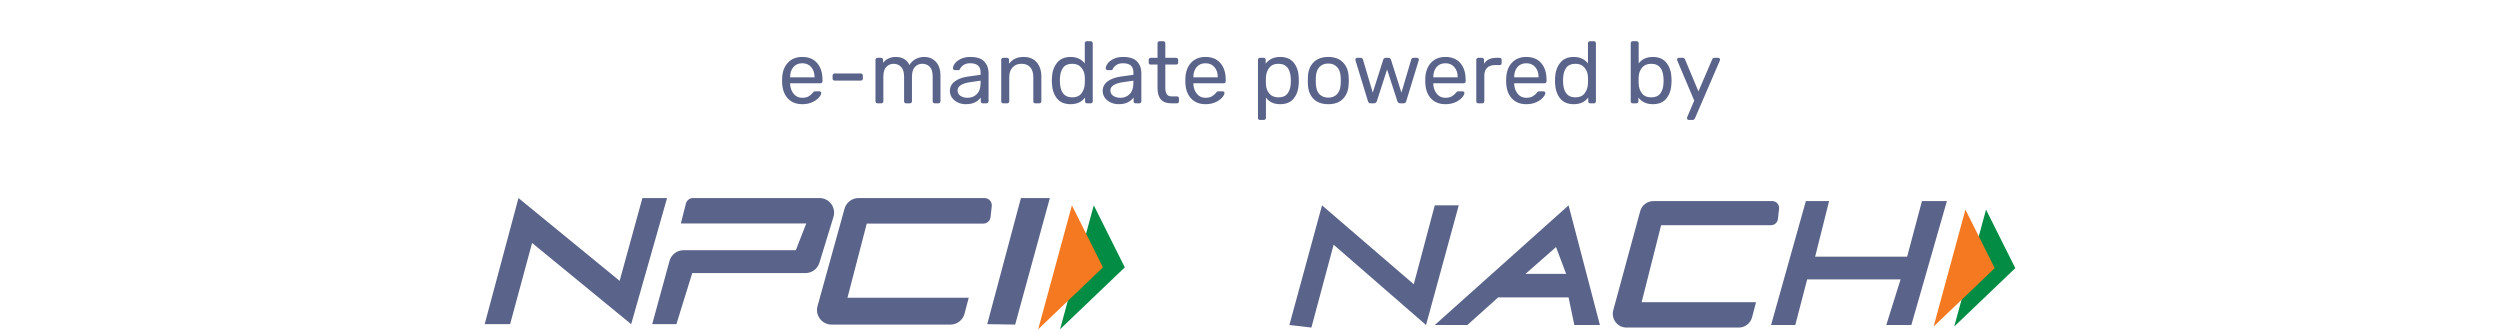 <svg width="343" height="46" viewBox="0 0 343 46" fill="none" xmlns="http://www.w3.org/2000/svg">
<path d="M110.073 14.294C109.257 14.294 108.605 14.042 108.117 13.538C107.629 13.026 107.361 12.33 107.313 11.45L107.301 11.042L107.313 10.646C107.361 9.782 107.629 9.094 108.117 8.582C108.605 8.07 109.257 7.814 110.073 7.814C110.953 7.814 111.633 8.094 112.113 8.654C112.601 9.214 112.845 9.974 112.845 10.934V11.15C112.845 11.23 112.817 11.298 112.761 11.354C112.713 11.402 112.649 11.426 112.569 11.426H108.405V11.534C108.429 12.054 108.589 12.498 108.885 12.866C109.181 13.234 109.573 13.418 110.061 13.418C110.437 13.418 110.741 13.346 110.973 13.202C111.213 13.05 111.393 12.894 111.513 12.734C111.585 12.638 111.641 12.582 111.681 12.566C111.721 12.542 111.789 12.53 111.885 12.53H112.413C112.485 12.53 112.545 12.55 112.593 12.59C112.649 12.63 112.677 12.682 112.677 12.746C112.677 12.922 112.569 13.134 112.353 13.382C112.137 13.63 111.829 13.846 111.429 14.03C111.037 14.206 110.585 14.294 110.073 14.294ZM111.753 10.61V10.574C111.753 10.014 111.601 9.558 111.297 9.206C110.993 8.854 110.585 8.678 110.073 8.678C109.553 8.678 109.145 8.854 108.849 9.206C108.553 9.558 108.405 10.014 108.405 10.574V10.61H111.753ZM114.508 11.054C114.428 11.054 114.36 11.03 114.304 10.982C114.256 10.934 114.232 10.87 114.232 10.79V10.358C114.232 10.278 114.256 10.214 114.304 10.166C114.36 10.11 114.428 10.082 114.508 10.082H118.108C118.188 10.082 118.252 10.11 118.3 10.166C118.356 10.214 118.384 10.278 118.384 10.358V10.79C118.384 10.87 118.356 10.934 118.3 10.982C118.252 11.03 118.188 11.054 118.108 11.054H114.508ZM120.393 14.174C120.313 14.174 120.245 14.15 120.189 14.102C120.141 14.046 120.117 13.978 120.117 13.898V8.21C120.117 8.13 120.141 8.066 120.189 8.018C120.245 7.962 120.313 7.934 120.393 7.934H120.897C120.977 7.934 121.041 7.962 121.089 8.018C121.137 8.066 121.161 8.13 121.161 8.21V8.618C121.593 8.082 122.177 7.814 122.913 7.814C123.793 7.814 124.417 8.182 124.785 8.918C124.977 8.582 125.249 8.314 125.601 8.114C125.961 7.914 126.361 7.814 126.801 7.814C127.457 7.814 127.993 8.038 128.409 8.486C128.825 8.934 129.033 9.582 129.033 10.43V13.898C129.033 13.978 129.005 14.046 128.949 14.102C128.901 14.15 128.837 14.174 128.757 14.174H128.241C128.161 14.174 128.093 14.15 128.037 14.102C127.989 14.046 127.965 13.978 127.965 13.898V10.538C127.965 9.898 127.833 9.442 127.569 9.17C127.305 8.89 126.957 8.75 126.525 8.75C126.141 8.75 125.809 8.894 125.529 9.182C125.257 9.462 125.121 9.914 125.121 10.538V13.898C125.121 13.978 125.093 14.046 125.037 14.102C124.989 14.15 124.925 14.174 124.845 14.174H124.317C124.237 14.174 124.169 14.15 124.113 14.102C124.065 14.046 124.041 13.978 124.041 13.898V10.538C124.041 9.906 123.901 9.45 123.621 9.17C123.349 8.89 123.009 8.75 122.601 8.75C122.217 8.75 121.885 8.89 121.605 9.17C121.333 9.45 121.197 9.902 121.197 10.526V13.898C121.197 13.978 121.169 14.046 121.113 14.102C121.065 14.15 121.001 14.174 120.921 14.174H120.393ZM132.497 14.294C132.105 14.294 131.741 14.214 131.405 14.054C131.077 13.894 130.813 13.678 130.613 13.406C130.421 13.126 130.325 12.818 130.325 12.482C130.325 11.954 130.541 11.522 130.973 11.186C131.405 10.85 131.993 10.626 132.737 10.514L134.537 10.262V9.914C134.537 9.09 134.061 8.678 133.109 8.678C132.741 8.678 132.445 8.754 132.221 8.906C131.997 9.05 131.833 9.222 131.729 9.422C131.697 9.502 131.661 9.558 131.621 9.59C131.589 9.614 131.541 9.626 131.477 9.626H131.009C130.937 9.626 130.873 9.602 130.817 9.554C130.769 9.498 130.745 9.434 130.745 9.362C130.745 9.178 130.829 8.966 130.997 8.726C131.173 8.478 131.441 8.266 131.801 8.09C132.161 7.906 132.601 7.814 133.121 7.814C134.017 7.814 134.657 8.022 135.041 8.438C135.433 8.854 135.629 9.374 135.629 9.998V13.898C135.629 13.978 135.601 14.046 135.545 14.102C135.497 14.15 135.433 14.174 135.353 14.174H134.825C134.745 14.174 134.681 14.15 134.633 14.102C134.585 14.046 134.561 13.978 134.561 13.898V13.37C134.385 13.634 134.129 13.854 133.793 14.03C133.457 14.206 133.025 14.294 132.497 14.294ZM132.737 13.418C133.265 13.418 133.697 13.246 134.033 12.902C134.369 12.558 134.537 12.058 134.537 11.402V11.066L133.133 11.27C132.557 11.35 132.121 11.486 131.825 11.678C131.529 11.87 131.381 12.11 131.381 12.398C131.381 12.726 131.513 12.978 131.777 13.154C132.049 13.33 132.369 13.418 132.737 13.418ZM137.643 14.174C137.563 14.174 137.495 14.15 137.439 14.102C137.391 14.046 137.367 13.978 137.367 13.898V8.21C137.367 8.13 137.391 8.066 137.439 8.018C137.495 7.962 137.563 7.934 137.643 7.934H138.159C138.247 7.934 138.315 7.958 138.363 8.006C138.411 8.054 138.435 8.122 138.435 8.21V8.738C138.675 8.442 138.951 8.214 139.263 8.054C139.583 7.894 139.979 7.814 140.451 7.814C141.219 7.814 141.815 8.062 142.239 8.558C142.663 9.046 142.875 9.694 142.875 10.502V13.898C142.875 13.978 142.847 14.046 142.791 14.102C142.743 14.15 142.679 14.174 142.599 14.174H142.047C141.967 14.174 141.899 14.15 141.843 14.102C141.795 14.046 141.771 13.978 141.771 13.898V10.574C141.771 9.998 141.631 9.55 141.351 9.23C141.071 8.91 140.671 8.75 140.151 8.75C139.639 8.75 139.231 8.914 138.927 9.242C138.623 9.562 138.471 10.006 138.471 10.574V13.898C138.471 13.978 138.443 14.046 138.387 14.102C138.339 14.15 138.275 14.174 138.195 14.174H137.643ZM146.889 14.294C146.049 14.294 145.417 14.022 144.993 13.478C144.577 12.934 144.353 12.246 144.321 11.414L144.309 11.054L144.321 10.694C144.353 9.87 144.581 9.186 145.005 8.642C145.429 8.09 146.057 7.814 146.889 7.814C147.721 7.814 148.369 8.11 148.833 8.702V5.93C148.833 5.85 148.857 5.786 148.905 5.738C148.961 5.682 149.029 5.654 149.109 5.654H149.649C149.729 5.654 149.793 5.682 149.841 5.738C149.897 5.786 149.925 5.85 149.925 5.93V13.898C149.925 13.978 149.897 14.046 149.841 14.102C149.793 14.15 149.729 14.174 149.649 14.174H149.133C149.053 14.174 148.989 14.15 148.941 14.102C148.893 14.046 148.869 13.978 148.869 13.898V13.382C148.413 13.99 147.753 14.294 146.889 14.294ZM147.117 13.358C147.677 13.358 148.097 13.174 148.377 12.806C148.657 12.43 148.809 11.986 148.833 11.474C148.841 11.386 148.845 11.234 148.845 11.018C148.845 10.794 148.841 10.638 148.833 10.55C148.817 10.062 148.661 9.642 148.365 9.29C148.077 8.93 147.661 8.75 147.117 8.75C146.541 8.75 146.121 8.93 145.857 9.29C145.593 9.65 145.449 10.122 145.425 10.706L145.413 11.054C145.413 12.59 145.981 13.358 147.117 13.358ZM153.462 14.294C153.07 14.294 152.706 14.214 152.37 14.054C152.042 13.894 151.778 13.678 151.578 13.406C151.386 13.126 151.29 12.818 151.29 12.482C151.29 11.954 151.506 11.522 151.938 11.186C152.37 10.85 152.958 10.626 153.702 10.514L155.502 10.262V9.914C155.502 9.09 155.026 8.678 154.074 8.678C153.706 8.678 153.41 8.754 153.186 8.906C152.962 9.05 152.798 9.222 152.694 9.422C152.662 9.502 152.626 9.558 152.586 9.59C152.554 9.614 152.506 9.626 152.442 9.626H151.974C151.902 9.626 151.838 9.602 151.782 9.554C151.734 9.498 151.71 9.434 151.71 9.362C151.71 9.178 151.794 8.966 151.962 8.726C152.138 8.478 152.406 8.266 152.766 8.09C153.126 7.906 153.566 7.814 154.086 7.814C154.982 7.814 155.622 8.022 156.006 8.438C156.398 8.854 156.594 9.374 156.594 9.998V13.898C156.594 13.978 156.566 14.046 156.51 14.102C156.462 14.15 156.398 14.174 156.318 14.174H155.79C155.71 14.174 155.646 14.15 155.598 14.102C155.55 14.046 155.526 13.978 155.526 13.898V13.37C155.35 13.634 155.094 13.854 154.758 14.03C154.422 14.206 153.99 14.294 153.462 14.294ZM153.702 13.418C154.23 13.418 154.662 13.246 154.998 12.902C155.334 12.558 155.502 12.058 155.502 11.402V11.066L154.098 11.27C153.522 11.35 153.086 11.486 152.79 11.678C152.494 11.87 152.346 12.11 152.346 12.398C152.346 12.726 152.478 12.978 152.742 13.154C153.014 13.33 153.334 13.418 153.702 13.418ZM160.673 14.174C159.433 14.174 158.813 13.474 158.813 12.074V8.858H157.865C157.785 8.858 157.721 8.834 157.673 8.786C157.625 8.738 157.601 8.674 157.601 8.594V8.21C157.601 8.13 157.625 8.066 157.673 8.018C157.721 7.962 157.785 7.934 157.865 7.934H158.813V5.93C158.813 5.85 158.837 5.786 158.885 5.738C158.933 5.682 158.997 5.654 159.077 5.654H159.605C159.685 5.654 159.749 5.682 159.797 5.738C159.853 5.786 159.881 5.85 159.881 5.93V7.934H161.369C161.449 7.934 161.513 7.962 161.561 8.018C161.617 8.066 161.645 8.13 161.645 8.21V8.594C161.645 8.674 161.617 8.738 161.561 8.786C161.513 8.834 161.449 8.858 161.369 8.858H159.881V11.99C159.881 12.398 159.945 12.706 160.073 12.914C160.209 13.122 160.437 13.226 160.757 13.226H161.489C161.569 13.226 161.633 13.254 161.681 13.31C161.729 13.358 161.753 13.422 161.753 13.502V13.898C161.753 13.978 161.729 14.046 161.681 14.102C161.633 14.15 161.569 14.174 161.489 14.174H160.673ZM165.397 14.294C164.581 14.294 163.929 14.042 163.441 13.538C162.953 13.026 162.685 12.33 162.637 11.45L162.625 11.042L162.637 10.646C162.685 9.782 162.953 9.094 163.441 8.582C163.929 8.07 164.581 7.814 165.397 7.814C166.277 7.814 166.957 8.094 167.437 8.654C167.925 9.214 168.169 9.974 168.169 10.934V11.15C168.169 11.23 168.141 11.298 168.085 11.354C168.037 11.402 167.973 11.426 167.893 11.426H163.729V11.534C163.753 12.054 163.913 12.498 164.209 12.866C164.505 13.234 164.897 13.418 165.385 13.418C165.761 13.418 166.065 13.346 166.297 13.202C166.537 13.05 166.717 12.894 166.837 12.734C166.909 12.638 166.965 12.582 167.005 12.566C167.045 12.542 167.113 12.53 167.209 12.53H167.737C167.809 12.53 167.869 12.55 167.917 12.59C167.973 12.63 168.001 12.682 168.001 12.746C168.001 12.922 167.893 13.134 167.677 13.382C167.461 13.63 167.153 13.846 166.753 14.03C166.361 14.206 165.909 14.294 165.397 14.294ZM167.077 10.61V10.574C167.077 10.014 166.925 9.558 166.621 9.206C166.317 8.854 165.909 8.678 165.397 8.678C164.877 8.678 164.469 8.854 164.173 9.206C163.877 9.558 163.729 10.014 163.729 10.574V10.61H167.077ZM172.87 16.454C172.79 16.454 172.722 16.43 172.666 16.382C172.618 16.334 172.594 16.266 172.594 16.178V8.21C172.594 8.122 172.618 8.054 172.666 8.006C172.722 7.958 172.79 7.934 172.87 7.934H173.374C173.462 7.934 173.53 7.958 173.578 8.006C173.626 8.054 173.65 8.122 173.65 8.21V8.738C174.114 8.122 174.774 7.814 175.63 7.814C176.47 7.814 177.098 8.082 177.514 8.618C177.938 9.146 178.162 9.822 178.186 10.646C178.194 10.734 178.198 10.87 178.198 11.054C178.198 11.238 178.194 11.374 178.186 11.462C178.162 12.278 177.938 12.954 177.514 13.49C177.098 14.026 176.47 14.294 175.63 14.294C174.774 14.294 174.126 13.99 173.686 13.382V16.178C173.686 16.258 173.658 16.322 173.602 16.37C173.554 16.426 173.49 16.454 173.41 16.454H172.87ZM175.402 13.358C175.978 13.358 176.398 13.178 176.662 12.818C176.926 12.458 177.07 11.986 177.094 11.402C177.102 11.322 177.106 11.206 177.106 11.054C177.106 9.518 176.538 8.75 175.402 8.75C174.842 8.75 174.418 8.938 174.13 9.314C173.85 9.682 173.702 10.118 173.686 10.622C173.678 10.71 173.674 10.866 173.674 11.09C173.674 11.314 173.678 11.47 173.686 11.558C173.702 12.046 173.854 12.47 174.142 12.83C174.438 13.182 174.858 13.358 175.402 13.358ZM182.239 14.294C181.359 14.294 180.679 14.046 180.199 13.55C179.727 13.054 179.475 12.394 179.443 11.57L179.431 11.054L179.443 10.538C179.475 9.714 179.731 9.054 180.211 8.558C180.699 8.062 181.375 7.814 182.239 7.814C183.103 7.814 183.775 8.062 184.255 8.558C184.743 9.054 185.003 9.714 185.035 10.538C185.051 10.714 185.059 10.886 185.059 11.054C185.059 11.222 185.051 11.394 185.035 11.57C185.003 12.394 184.747 13.054 184.267 13.55C183.795 14.046 183.119 14.294 182.239 14.294ZM182.239 13.394C182.751 13.394 183.155 13.234 183.451 12.914C183.755 12.586 183.919 12.118 183.943 11.51C183.951 11.43 183.955 11.278 183.955 11.054C183.955 10.83 183.951 10.678 183.943 10.598C183.919 9.99 183.755 9.526 183.451 9.206C183.155 8.878 182.751 8.714 182.239 8.714C181.727 8.714 181.319 8.878 181.015 9.206C180.719 9.526 180.559 9.99 180.535 10.598L180.523 11.054L180.535 11.51C180.559 12.118 180.719 12.586 181.015 12.914C181.319 13.234 181.727 13.394 182.239 13.394ZM188.066 14.174C187.954 14.174 187.87 14.15 187.814 14.102C187.758 14.054 187.714 13.978 187.682 13.874L185.978 8.306L185.954 8.186C185.954 8.114 185.978 8.054 186.026 8.006C186.074 7.958 186.134 7.934 186.206 7.934H186.698C186.778 7.934 186.842 7.958 186.89 8.006C186.946 8.046 186.978 8.086 186.986 8.126L188.342 12.71L189.782 8.186C189.798 8.122 189.834 8.066 189.89 8.018C189.946 7.962 190.022 7.934 190.118 7.934H190.502C190.598 7.934 190.674 7.962 190.73 8.018C190.786 8.066 190.822 8.122 190.838 8.186L192.278 12.71L193.634 8.126C193.642 8.086 193.67 8.046 193.718 8.006C193.774 7.958 193.842 7.934 193.922 7.934H194.414C194.486 7.934 194.546 7.958 194.594 8.006C194.642 8.054 194.666 8.114 194.666 8.186L194.642 8.306L192.938 13.874C192.906 13.978 192.862 14.054 192.806 14.102C192.75 14.15 192.666 14.174 192.554 14.174H192.122C191.914 14.174 191.778 14.074 191.714 13.874L190.31 9.53L188.906 13.874C188.842 14.074 188.706 14.174 188.498 14.174H188.066ZM198.315 14.294C197.499 14.294 196.847 14.042 196.359 13.538C195.871 13.026 195.603 12.33 195.555 11.45L195.543 11.042L195.555 10.646C195.603 9.782 195.871 9.094 196.359 8.582C196.847 8.07 197.499 7.814 198.315 7.814C199.195 7.814 199.875 8.094 200.355 8.654C200.843 9.214 201.087 9.974 201.087 10.934V11.15C201.087 11.23 201.059 11.298 201.003 11.354C200.955 11.402 200.891 11.426 200.811 11.426H196.647V11.534C196.671 12.054 196.831 12.498 197.127 12.866C197.423 13.234 197.815 13.418 198.303 13.418C198.679 13.418 198.983 13.346 199.215 13.202C199.455 13.05 199.635 12.894 199.755 12.734C199.827 12.638 199.883 12.582 199.923 12.566C199.963 12.542 200.031 12.53 200.127 12.53H200.655C200.727 12.53 200.787 12.55 200.835 12.59C200.891 12.63 200.919 12.682 200.919 12.746C200.919 12.922 200.811 13.134 200.595 13.382C200.379 13.63 200.071 13.846 199.671 14.03C199.279 14.206 198.827 14.294 198.315 14.294ZM199.995 10.61V10.574C199.995 10.014 199.843 9.558 199.539 9.206C199.235 8.854 198.827 8.678 198.315 8.678C197.795 8.678 197.387 8.854 197.091 9.206C196.795 9.558 196.647 10.014 196.647 10.574V10.61H199.995ZM202.822 14.174C202.742 14.174 202.674 14.15 202.618 14.102C202.57 14.046 202.546 13.978 202.546 13.898V8.222C202.546 8.142 202.57 8.074 202.618 8.018C202.674 7.962 202.742 7.934 202.822 7.934H203.326C203.414 7.934 203.482 7.962 203.53 8.018C203.586 8.066 203.614 8.134 203.614 8.222V8.75C203.942 8.206 204.498 7.934 205.282 7.934H205.75C205.838 7.934 205.906 7.958 205.954 8.006C206.002 8.054 206.026 8.122 206.026 8.21V8.654C206.026 8.734 206.002 8.802 205.954 8.858C205.906 8.906 205.838 8.93 205.75 8.93H205.066C204.626 8.93 204.278 9.058 204.022 9.314C203.774 9.57 203.65 9.918 203.65 10.358V13.898C203.65 13.978 203.622 14.046 203.566 14.102C203.51 14.15 203.442 14.174 203.362 14.174H202.822ZM209.413 14.294C208.597 14.294 207.945 14.042 207.457 13.538C206.969 13.026 206.701 12.33 206.653 11.45L206.641 11.042L206.653 10.646C206.701 9.782 206.969 9.094 207.457 8.582C207.945 8.07 208.597 7.814 209.413 7.814C210.293 7.814 210.973 8.094 211.453 8.654C211.941 9.214 212.185 9.974 212.185 10.934V11.15C212.185 11.23 212.157 11.298 212.101 11.354C212.053 11.402 211.989 11.426 211.909 11.426H207.745V11.534C207.769 12.054 207.929 12.498 208.225 12.866C208.521 13.234 208.913 13.418 209.401 13.418C209.777 13.418 210.081 13.346 210.313 13.202C210.553 13.05 210.733 12.894 210.853 12.734C210.925 12.638 210.981 12.582 211.021 12.566C211.061 12.542 211.129 12.53 211.225 12.53H211.753C211.825 12.53 211.885 12.55 211.933 12.59C211.989 12.63 212.017 12.682 212.017 12.746C212.017 12.922 211.909 13.134 211.693 13.382C211.477 13.63 211.169 13.846 210.769 14.03C210.377 14.206 209.925 14.294 209.413 14.294ZM211.093 10.61V10.574C211.093 10.014 210.941 9.558 210.637 9.206C210.333 8.854 209.925 8.678 209.413 8.678C208.893 8.678 208.485 8.854 208.189 9.206C207.893 9.558 207.745 10.014 207.745 10.574V10.61H211.093ZM215.924 14.294C215.084 14.294 214.452 14.022 214.028 13.478C213.612 12.934 213.388 12.246 213.356 11.414L213.344 11.054L213.356 10.694C213.388 9.87 213.616 9.186 214.04 8.642C214.464 8.09 215.092 7.814 215.924 7.814C216.756 7.814 217.404 8.11 217.868 8.702V5.93C217.868 5.85 217.892 5.786 217.94 5.738C217.996 5.682 218.064 5.654 218.144 5.654H218.684C218.764 5.654 218.828 5.682 218.876 5.738C218.932 5.786 218.96 5.85 218.96 5.93V13.898C218.96 13.978 218.932 14.046 218.876 14.102C218.828 14.15 218.764 14.174 218.684 14.174H218.168C218.088 14.174 218.024 14.15 217.976 14.102C217.928 14.046 217.904 13.978 217.904 13.898V13.382C217.448 13.99 216.788 14.294 215.924 14.294ZM216.152 13.358C216.712 13.358 217.132 13.174 217.412 12.806C217.692 12.43 217.844 11.986 217.868 11.474C217.876 11.386 217.88 11.234 217.88 11.018C217.88 10.794 217.876 10.638 217.868 10.55C217.852 10.062 217.696 9.642 217.4 9.29C217.112 8.93 216.696 8.75 216.152 8.75C215.576 8.75 215.156 8.93 214.892 9.29C214.628 9.65 214.484 10.122 214.46 10.706L214.448 11.054C214.448 12.59 215.016 13.358 216.152 13.358ZM226.77 14.294C225.906 14.294 225.246 13.99 224.79 13.382V13.898C224.79 13.978 224.762 14.046 224.706 14.102C224.658 14.15 224.594 14.174 224.514 14.174H224.01C223.93 14.174 223.862 14.15 223.806 14.102C223.758 14.046 223.734 13.978 223.734 13.898V5.93C223.734 5.842 223.758 5.774 223.806 5.726C223.862 5.678 223.93 5.654 224.01 5.654H224.55C224.63 5.654 224.694 5.682 224.742 5.738C224.798 5.786 224.826 5.85 224.826 5.93V8.702C225.274 8.11 225.922 7.814 226.77 7.814C227.61 7.814 228.238 8.09 228.654 8.642C229.078 9.186 229.302 9.87 229.326 10.694C229.334 10.782 229.338 10.902 229.338 11.054C229.338 11.206 229.334 11.326 229.326 11.414C229.302 12.238 229.078 12.926 228.654 13.478C228.238 14.022 227.61 14.294 226.77 14.294ZM226.542 13.358C227.118 13.358 227.538 13.178 227.802 12.818C228.066 12.458 228.21 11.986 228.234 11.402C228.242 11.322 228.246 11.206 228.246 11.054C228.246 9.518 227.678 8.75 226.542 8.75C225.998 8.75 225.578 8.93 225.282 9.29C224.994 9.642 224.842 10.062 224.826 10.55C224.818 10.638 224.814 10.794 224.814 11.018C224.814 11.234 224.818 11.386 224.826 11.474C224.842 11.986 224.99 12.43 225.27 12.806C225.558 13.174 225.982 13.358 226.542 13.358ZM231.705 16.454C231.633 16.454 231.573 16.43 231.525 16.382C231.477 16.334 231.453 16.278 231.453 16.214C231.453 16.19 231.473 16.118 231.513 15.998L232.449 13.802L230.157 8.39C230.109 8.294 230.085 8.226 230.085 8.186C230.093 8.114 230.121 8.054 230.169 8.006C230.217 7.958 230.273 7.934 230.337 7.934H230.889C231.017 7.934 231.113 7.998 231.177 8.126L233.025 12.542L234.921 8.126C234.985 7.998 235.081 7.934 235.209 7.934H235.749C235.813 7.934 235.869 7.958 235.917 8.006C235.965 8.054 235.989 8.11 235.989 8.174C235.989 8.23 235.969 8.302 235.929 8.39L232.533 16.262C232.493 16.326 232.449 16.374 232.401 16.406C232.361 16.438 232.305 16.454 232.233 16.454H231.705Z" fill="#5A6389"/>
<path fill-rule="evenodd" clip-rule="evenodd" d="M150.066 28.174L145.439 45.173L154.324 36.682L150.066 28.174Z" fill="#028C44"/>
<path fill-rule="evenodd" clip-rule="evenodd" d="M147.066 28.174L142.439 45.173L151.324 36.682L147.066 28.174Z" fill="#F57920"/>
<path fill-rule="evenodd" clip-rule="evenodd" d="M66.498 44.474H69.986L73.003 33.335L86.594 44.474L91.522 27.174H88.137L85.014 38.533L71.135 27.174L66.498 44.474Z" fill="#5A6389"/>
<path fill-rule="evenodd" clip-rule="evenodd" d="M95.078 27.174C94.621 27.174 94.222 27.484 94.109 27.927L93.414 30.66H110.618L109.188 34.327H93.787C92.886 34.327 92.096 34.93 91.858 35.799L89.482 44.474H92.8L94.978 37.466H110.511C111.39 37.466 112.166 36.892 112.424 36.052L114.352 29.76C114.746 28.474 113.785 27.174 112.44 27.174H95.078Z" fill="#5A6389"/>
<path fill-rule="evenodd" clip-rule="evenodd" d="M135.902 29.789C135.845 30.295 135.417 30.678 134.908 30.678H118.918L116.273 40.846H132.91L132.333 43.042C132.102 43.92 131.307 44.533 130.398 44.533H114.092C112.77 44.533 111.812 43.273 112.165 41.999L115.867 28.64C116.107 27.773 116.895 27.174 117.794 27.174H135.076C135.672 27.174 136.136 27.692 136.069 28.285L135.902 29.789Z" fill="#5A6389"/>
<path fill-rule="evenodd" clip-rule="evenodd" d="M140.071 27.174H144.038L139.28 44.533L135.447 44.474L140.071 27.174Z" fill="#5A6389"/>
<path fill-rule="evenodd" clip-rule="evenodd" d="M176.904 44.593L179.922 44.941L182.973 33.572L195.651 44.593L200.14 28.174H196.85L193.969 39.001L181.382 28.174L176.904 44.593Z" fill="#5A6389"/>
<path fill-rule="evenodd" clip-rule="evenodd" d="M215.208 28.174L196.85 44.594H201.32L205.552 40.799H215.208L215.995 44.594H219.508L215.208 28.174ZM209.295 37.579L213.489 33.897L214.875 37.579H209.295Z" fill="#5A6389"/>
<path fill-rule="evenodd" clip-rule="evenodd" d="M243.929 30.055C243.876 30.533 243.472 30.894 242.992 30.894H227.907L225.231 41.463H240.926L240.382 43.534C240.164 44.364 239.414 44.942 238.557 44.942H223.162C221.918 44.942 221.015 43.76 221.341 42.56L225.033 28.98C225.257 28.158 226.003 27.588 226.854 27.588H243.15C243.713 27.588 244.15 28.077 244.088 28.636L243.929 30.055Z" fill="#5A6389"/>
<path fill-rule="evenodd" clip-rule="evenodd" d="M250.95 27.588L249.04 35.211H261.66L263.693 27.588H267.114L262.236 44.594H258.798L260.758 38.336H247.943L246.312 44.594H242.99L247.764 27.588H250.95Z" fill="#5A6389"/>
<path fill-rule="evenodd" clip-rule="evenodd" d="M272.484 28.762L268.119 44.799L276.501 36.788L272.484 28.762Z" fill="#028C44"/>
<path fill-rule="evenodd" clip-rule="evenodd" d="M269.656 28.762L265.291 44.799L273.672 36.788L269.656 28.762Z" fill="#F57920"/>
</svg>
